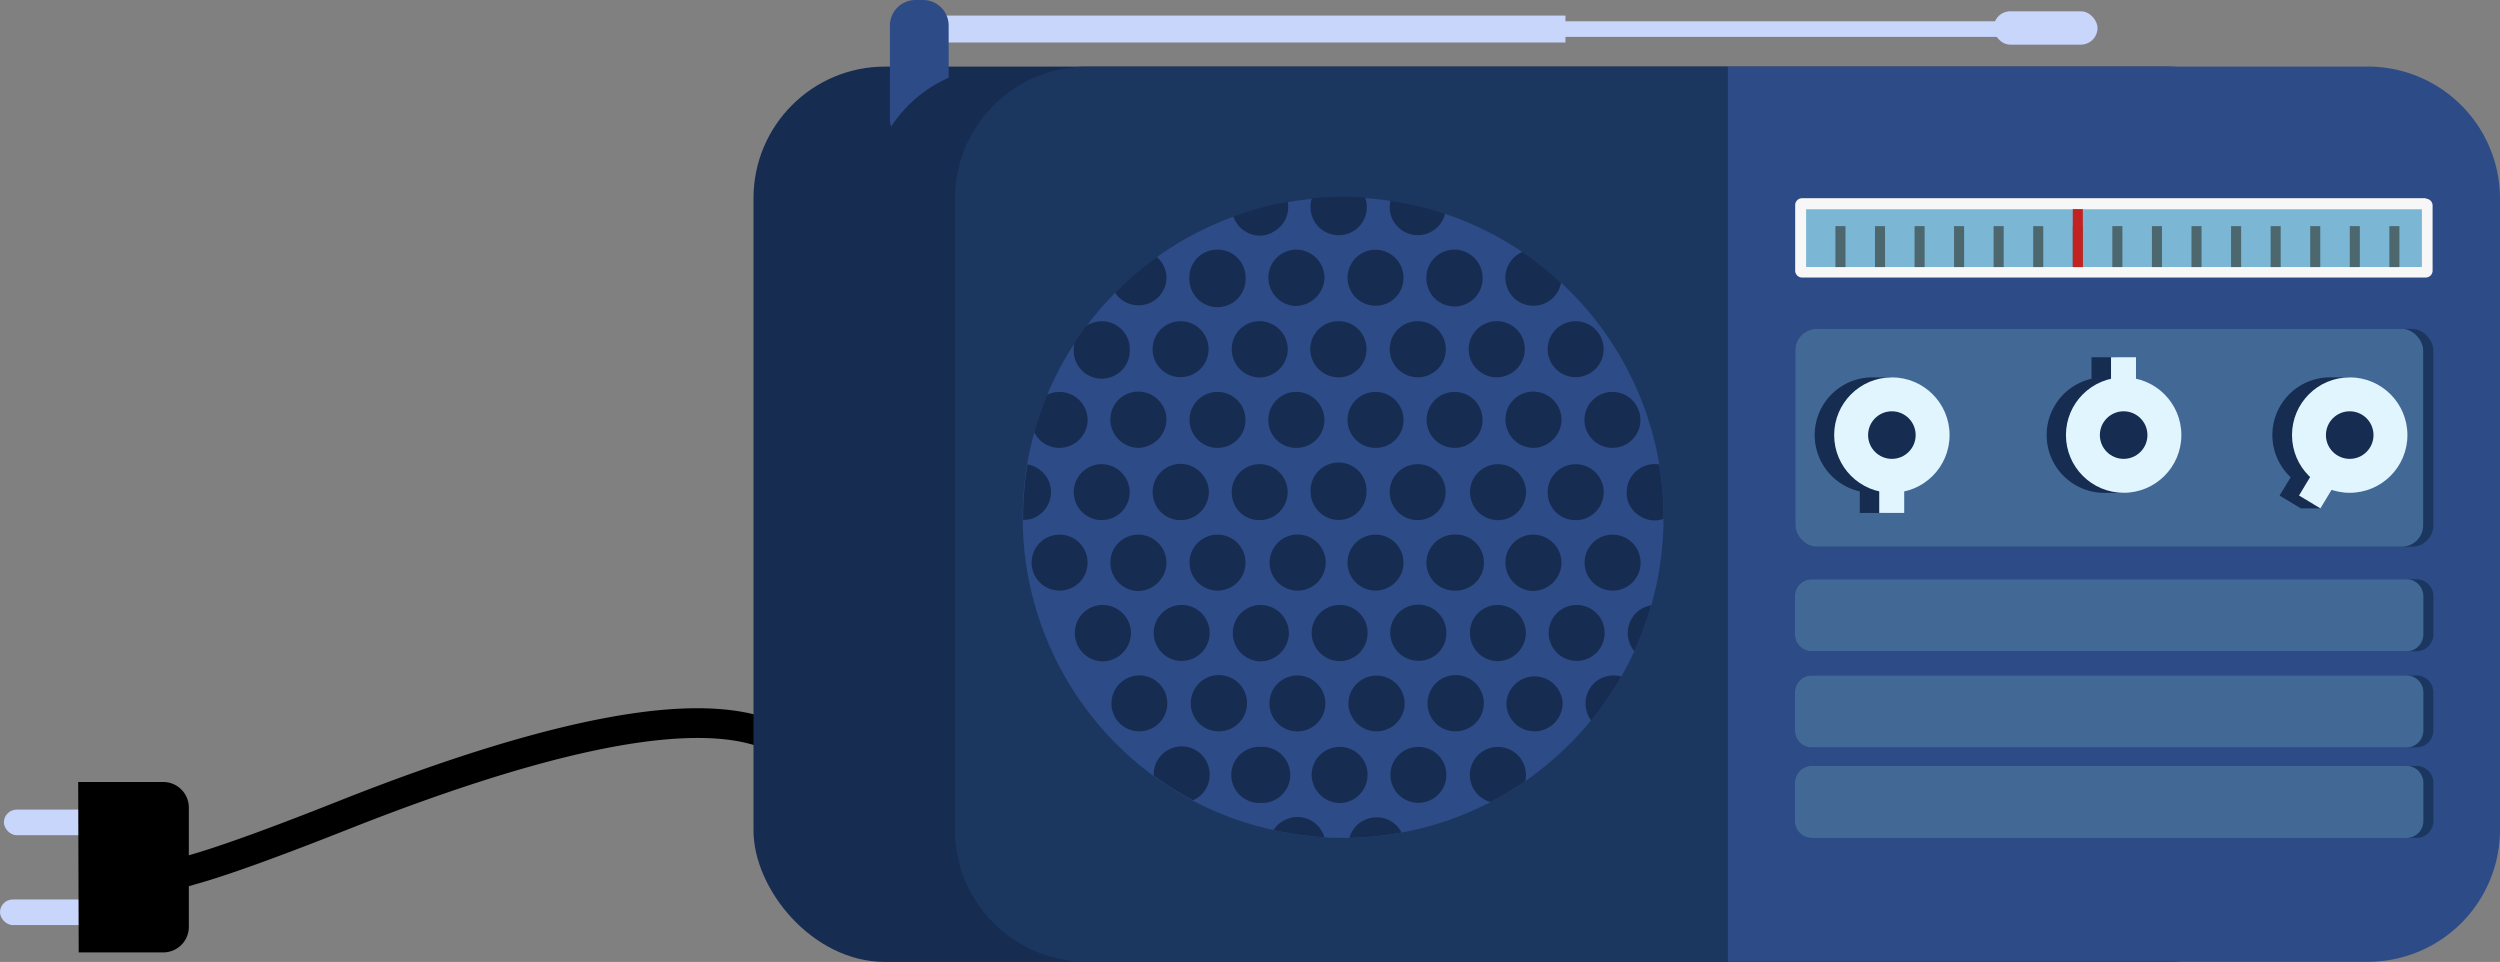 <svg xmlns="http://www.w3.org/2000/svg" viewBox="0 0 340.51 131.02"><rect x="0" y="0" width="340.51" height="131.02" fill="#808080" stroke="none"/><defs><style>.cls-1{fill:#c8d6fc;}.cls-2{fill:#162c51;}.cls-3{fill:#2d4b87;}.cls-4{fill:#1b3760;}.cls-5{fill:#426996;}.cls-6{fill:#7bb6d4;}.cls-7{fill:#f7f7f7;}.cls-8{fill:#4c676e;}.cls-9{fill:#c22320;}.cls-10{fill:#e1f5ff;}</style></defs><g id="Camada_2" data-name="Camada 2"><g id="Layer_1" data-name="Layer 1"><rect class="cls-1" y="122.51" width="15.06" height="3.49" rx="1.75"/><rect class="cls-1" x="0.53" y="110.27" width="15.06" height="3.49" rx="1.75"/><path d="M23,121.15a2.15,2.15,0,0,1-1.89-.84l3.2-2.48a1.84,1.84,0,0,0-1.32-.74h0c.32,0,3.63-.24,23-7.93,18.71-7.43,33.78-11.64,44.79-12.52,9.28-.74,15.91.88,19.68,4.81,6.67,7,1.86,18,1.65,18.45l-3.7-1.65c0-.09,3.9-9-.88-14-2.9-3-8.44-4.21-16.45-3.57-10.6.86-25.27,5-43.6,12.25-9.67,3.83-16.71,6.37-20.92,7.53A15,15,0,0,1,23,121.15Z"/><rect class="cls-1" x="187.31" y="2.9" width="86.58" height="2.12"/><rect class="cls-2" x="102.63" y="9.07" width="210.44" height="121.95" rx="17.92"/><path class="cls-3" d="M340.51,113.1V27A18,18,0,0,0,322.58,9.07H235.29V131h87.29A18,18,0,0,0,340.51,113.1Z"/><rect class="cls-4" x="244.53" y="44.79" width="86.9" height="29.67" rx="2.91"/><rect class="cls-5" x="244.53" y="44.79" width="85.51" height="29.67" rx="2.91"/><path class="cls-4" d="M148,9.07A18,18,0,0,0,130.07,27v86.1A18,18,0,0,0,148,131h87.3V9.07Z"/><path class="cls-3" d="M226.58,70.48v.19a43.65,43.65,0,0,1-1.67,11.78,41.68,41.68,0,0,1-2.31,6.25c-.54,1.18-1.13,2.32-1.77,3.44a44.17,44.17,0,0,1-13.08,14.25,44.27,44.27,0,0,1-4.73,2.85,43.31,43.31,0,0,1-12.13,4.16,44.59,44.59,0,0,1-7.09.72h-.87c-.85,0-1.7,0-2.54-.07a43.68,43.68,0,0,1-6.92-1h0a42.9,42.9,0,0,1-11-4A43.64,43.64,0,0,1,139.3,70.81c0-.11,0-.22,0-.33a44.06,44.06,0,0,1,.6-7.22,40.08,40.08,0,0,1,1-4.43,43.77,43.77,0,0,1,1.75-5.1h0a43.76,43.76,0,0,1,3.72-7h0c.51-.79,1.05-1.56,1.61-2.31h0a43.74,43.74,0,0,1,3.88-4.51,43.44,43.44,0,0,1,23.5-12.36c1.1-.2,2.22-.35,3.35-.46,1.4-.13,2.81-.2,4.24-.2,1,0,2,0,3,.1,1.17.08,2.33.21,3.47.38a43.24,43.24,0,0,1,18,7,42.22,42.22,0,0,1,5.25,4.18A43.56,43.56,0,0,1,226,63.26,44.06,44.06,0,0,1,226.58,70.48Z"/><path class="cls-2" d="M182.85,32a3.83,3.83,0,0,1-4.16-5c1.4-.13,2.81-.2,4.24-.2,1,0,2,0,3,.1A3.81,3.81,0,0,1,182.85,32Z"/><path class="cls-2" d="M196.83,29.1a3.83,3.83,0,0,1-7.55-.75,5.7,5.7,0,0,1,.11-1A42.92,42.92,0,0,1,196.83,29.1Z"/><path class="cls-2" d="M173.51,31.53a3.6,3.6,0,0,1-3.77.06A3.7,3.7,0,0,1,168,29.48a43.47,43.47,0,0,1,7.39-2A3.8,3.8,0,0,1,173.51,31.53Z"/><path class="cls-2" d="M226.58,70.48v.19a3.59,3.59,0,0,1-3.22-.39,3.64,3.64,0,0,1-1.78-3.54,3.81,3.81,0,0,1,4.4-3.48A44.06,44.06,0,0,1,226.58,70.48Z"/><path class="cls-2" d="M224.91,82.45a41.68,41.68,0,0,1-2.31,6.25,4,4,0,0,1-.88-2.78A3.79,3.79,0,0,1,224.91,82.45Z"/><path class="cls-2" d="M140.35,70.71a5.26,5.26,0,0,1-1,.1c0-.11,0-.22,0-.33a44.06,44.06,0,0,1,.6-7.22,3.91,3.91,0,0,1,3,2.54A3.83,3.83,0,0,1,140.35,70.71Z"/><path class="cls-2" d="M190.89,113.4a44.59,44.59,0,0,1-7.09.72,3.82,3.82,0,0,1,4-2.78A3.75,3.75,0,0,1,190.89,113.4Z"/><path class="cls-2" d="M180.39,114.05a43.68,43.68,0,0,1-6.92-1,3.64,3.64,0,0,1,1.43-1.31A3.82,3.82,0,0,1,180.39,114.05Z"/><path class="cls-2" d="M165.8,80.44a3.81,3.81,0,1,1,3.84-3.74A3.79,3.79,0,0,1,165.8,80.44Z"/><path class="cls-2" d="M218.56,86.23a3.81,3.81,0,1,1-3.78-3.83A3.81,3.81,0,0,1,218.56,86.23Z"/><path class="cls-2" d="M207.68,47.59a3.82,3.82,0,1,1-3.85-3.84A3.78,3.78,0,0,1,207.68,47.59Z"/><path class="cls-2" d="M164.76,86.22A3.81,3.81,0,1,1,161,82.4,3.8,3.8,0,0,1,164.76,86.22Z"/><path class="cls-2" d="M165.84,34a3.79,3.79,0,0,1,3.81,3.81,3.83,3.83,0,1,1-7.65,0A3.78,3.78,0,0,1,165.84,34Z"/><path class="cls-2" d="M200.21,86.19A3.78,3.78,0,0,1,204,82.4a3.85,3.85,0,0,1,3.83,3.94,3.89,3.89,0,0,1-4,3.71A3.83,3.83,0,0,1,200.21,86.19Z"/><path class="cls-2" d="M167.92,86.19a3.79,3.79,0,0,1,3.79-3.79,3.87,3.87,0,0,1,3.84,4,3.92,3.92,0,0,1-3.93,3.68A3.84,3.84,0,0,1,167.92,86.19Z"/><path class="cls-2" d="M198.23,99.61a3.77,3.77,0,0,1-3.79-3.78,3.83,3.83,0,1,1,3.79,3.78Z"/><path class="cls-2" d="M203.84,70.84a3.81,3.81,0,0,1,0-7.61,3.81,3.81,0,1,1,0,7.61Z"/><path class="cls-2" d="M146.4,86.2a3.79,3.79,0,0,1,3.83-3.8,3.86,3.86,0,0,1,3.81,4,3.91,3.91,0,0,1-3.93,3.68A3.84,3.84,0,0,1,146.4,86.2Z"/><path class="cls-2" d="M197,86.22A3.74,3.74,0,0,1,193.15,90,3.82,3.82,0,1,1,197,86.22Z"/><path class="cls-2" d="M144.31,80.44a3.81,3.81,0,1,1,3.82-3.9A3.8,3.8,0,0,1,144.31,80.44Z"/><path class="cls-2" d="M197,105.53a3.81,3.81,0,1,1-3.77-3.8A3.81,3.81,0,0,1,197,105.53Z"/><path class="cls-2" d="M158.88,37.73a3.81,3.81,0,0,1-7,2.13A43.14,43.14,0,0,1,157.57,35,3.84,3.84,0,0,1,158.88,37.73Z"/><path class="cls-2" d="M219.6,80.44a3.81,3.81,0,1,1,3.85-3.81A3.78,3.78,0,0,1,219.6,80.44Z"/><path class="cls-2" d="M176.55,80.44a3.82,3.82,0,0,1,0-7.63,3.82,3.82,0,1,1,0,7.63Z"/><path class="cls-2" d="M153.88,47.56a3.82,3.82,0,1,1-7.63,0,4.14,4.14,0,0,1,.09-.87h0c.51-.79,1.05-1.56,1.61-2.31h0a4,4,0,0,1,2.14-.62A3.79,3.79,0,0,1,153.88,47.56Z"/><path class="cls-2" d="M167.77,47.52a3.78,3.78,0,0,1,3.84-3.77,3.85,3.85,0,0,1,3.79,4,3.9,3.9,0,0,1-4,3.66A3.84,3.84,0,0,1,167.77,47.52Z"/><path class="cls-2" d="M220.83,92.14a43.34,43.34,0,0,1-4.12,6,4,4,0,0,1-.75-2.36A3.79,3.79,0,0,1,219.79,92,3.9,3.9,0,0,1,220.83,92.14Z"/><path class="cls-2" d="M187.49,99.61a3.84,3.84,0,0,1-3.83-3.76,3.83,3.83,0,1,1,7.66,0A3.83,3.83,0,0,1,187.49,99.61Z"/><path class="cls-2" d="M193.09,70.84a3.81,3.81,0,1,1,0-7.62,3.81,3.81,0,1,1,0,7.62Z"/><path class="cls-2" d="M151.24,76.6a3.79,3.79,0,0,1,3.83-3.78,3.86,3.86,0,0,1,3.81,4,3.94,3.94,0,0,1-4,3.68A3.88,3.88,0,0,1,151.24,76.6Z"/><path class="cls-2" d="M172.76,37.8A3.8,3.8,0,0,1,176.59,34a3.88,3.88,0,0,1,3.81,4,4,4,0,0,1-4,3.68A3.87,3.87,0,0,1,172.76,37.8Z"/><path class="cls-2" d="M205.05,76.63a3.78,3.78,0,0,1,3.84-3.81,3.86,3.86,0,0,1,3.79,4,3.92,3.92,0,0,1-4,3.67A3.85,3.85,0,0,1,205.05,76.63Z"/><path class="cls-2" d="M162.48,109a43.9,43.9,0,0,1-5.34-3.35v-.18a3.81,3.81,0,0,1,7.62,0A3.75,3.75,0,0,1,162.48,109Z"/><path class="cls-2" d="M209,99.61a3.82,3.82,0,0,1-3.82-3.72,3.83,3.83,0,0,1,7.65-.2A3.83,3.83,0,0,1,209,99.61Z"/><path class="cls-2" d="M218.42,47.58a3.81,3.81,0,1,1-3.83-3.83A3.82,3.82,0,0,1,218.42,47.58Z"/><path class="cls-2" d="M155.21,99.61a3.79,3.79,0,0,1-3.83-3.82,3.84,3.84,0,0,1,3.8-3.8,3.81,3.81,0,1,1,0,7.62Z"/><path class="cls-2" d="M214.58,70.84A3.75,3.75,0,0,1,210.8,67a3.8,3.8,0,0,1,3.82-3.77,3.81,3.81,0,1,1,0,7.62Z"/><path class="cls-2" d="M164.61,47.57a3.81,3.81,0,1,1-3.79-3.82A3.81,3.81,0,0,1,164.61,47.57Z"/><path class="cls-2" d="M189.29,47.54a3.78,3.78,0,0,1,3.79-3.79,3.82,3.82,0,1,1-3.79,3.79Z"/><path class="cls-2" d="M171.57,70.84a3.74,3.74,0,0,1-3.8-3.8,3.8,3.8,0,0,1,3.8-3.82,3.81,3.81,0,1,1,0,7.62Z"/><path class="cls-2" d="M165.81,61a3.81,3.81,0,1,1,3.83-3.82A3.79,3.79,0,0,1,165.81,61Z"/><path class="cls-2" d="M219.62,61a3.81,3.81,0,1,1,0-7.62,3.81,3.81,0,1,1,0,7.62Z"/><path class="cls-2" d="M198.13,34a3.84,3.84,0,0,1,3.8,3.65,3.83,3.83,0,1,1-7.65.17A3.81,3.81,0,0,1,198.13,34Z"/><path class="cls-2" d="M212.62,38.5a3.82,3.82,0,0,1-7.58-.72,3.79,3.79,0,0,1,2.33-3.46A42.22,42.22,0,0,1,212.62,38.5Z"/><path class="cls-2" d="M166,99.61a3.79,3.79,0,0,1-3.81-3.83A3.83,3.83,0,1,1,166,99.61Z"/><path class="cls-2" d="M148.14,57.27A3.85,3.85,0,0,1,144.27,61a3.77,3.77,0,0,1-3.4-2.13,43.77,43.77,0,0,1,1.75-5.1h0a3.9,3.9,0,0,1,1.74-.39A3.85,3.85,0,0,1,148.14,57.27Z"/><path class="cls-2" d="M186.12,67a3.81,3.81,0,0,1-3.93,3.82A3.86,3.86,0,0,1,178.51,67a3.81,3.81,0,1,1,7.61,0Z"/><path class="cls-2" d="M171.72,109.36a3.82,3.82,0,1,1,0-7.63,3.82,3.82,0,1,1,0,7.63Z"/><path class="cls-2" d="M187.34,41.64a3.81,3.81,0,1,1,3.82-3.76A3.77,3.77,0,0,1,187.34,41.64Z"/><path class="cls-2" d="M176.55,61a3.75,3.75,0,0,1-3.79-3.81,3.81,3.81,0,0,1,3.81-3.82,3.86,3.86,0,0,1,3.82,3.85A3.79,3.79,0,0,1,176.55,61Z"/><path class="cls-2" d="M186.27,86.22a3.82,3.82,0,0,1-3.72,3.83,3.87,3.87,0,0,1-3.9-3.84,3.82,3.82,0,0,1,3.79-3.81A3.78,3.78,0,0,1,186.27,86.22Z"/><path class="cls-2" d="M187.32,80.44a3.81,3.81,0,1,1,3.84-3.78A3.81,3.81,0,0,1,187.32,80.44Z"/><path class="cls-2" d="M198.1,80.44a3.8,3.8,0,0,1-3.82-3.81,3.85,3.85,0,0,1,3.82-3.82,3.82,3.82,0,1,1,0,7.63Z"/><path class="cls-2" d="M186.12,47.58a3.83,3.83,0,0,1-3.66,3.82,3.88,3.88,0,0,1-4-3.83,3.82,3.82,0,0,1,3.81-3.82A3.77,3.77,0,0,1,186.12,47.58Z"/><path class="cls-2" d="M160.8,70.84A3.78,3.78,0,0,1,157,67a3.82,3.82,0,0,1,3.81-3.82,3.9,3.9,0,0,1,3.84,4A3.85,3.85,0,0,1,160.8,70.84Z"/><path class="cls-2" d="M205.05,57.12a3.78,3.78,0,0,1,3.83-3.78,3.85,3.85,0,0,1,3.8,3.93A3.91,3.91,0,0,1,209,61,3.84,3.84,0,0,1,205.05,57.12Z"/><path class="cls-2" d="M151.24,57.15a3.79,3.79,0,0,1,3.81-3.81,3.84,3.84,0,0,1,3.83,3.73A3.94,3.94,0,0,1,155.11,61,3.87,3.87,0,0,1,151.24,57.15Z"/><path class="cls-2" d="M150.06,70.84a3.81,3.81,0,1,1,0-7.62,3.86,3.86,0,0,1,3.81,3.94A3.82,3.82,0,0,1,150.06,70.84Z"/><path class="cls-2" d="M187.32,61a3.81,3.81,0,1,1,3.84-3.87A3.76,3.76,0,0,1,187.32,61Z"/><path class="cls-2" d="M180.52,95.82A3.81,3.81,0,1,1,176.73,92,3.82,3.82,0,0,1,180.52,95.82Z"/><path class="cls-2" d="M186.27,105.55a3.85,3.85,0,0,1-3.79,3.83,3.9,3.9,0,0,1-3.83-3.85,3.82,3.82,0,0,1,3.83-3.8A3.78,3.78,0,0,1,186.27,105.55Z"/><path class="cls-2" d="M207.84,105.7a3.83,3.83,0,0,1-.09.69,44.27,44.27,0,0,1-4.73,2.85,3.82,3.82,0,1,1,4.82-3.54Z"/><path class="cls-2" d="M198.09,61a3.81,3.81,0,1,1,3.84-3.81A3.8,3.8,0,0,1,198.09,61Z"/><rect class="cls-6" x="245.24" y="27.76" width="85.36" height="9.33" rx="0.21"/><path class="cls-7" d="M329.87,28.5v7.87H246V28.5h83.9M330.4,27H245.45a.94.94,0,0,0-.94.94v8.92a.94.94,0,0,0,.94.94H330.4a.94.94,0,0,0,.93-.94V28a.94.94,0,0,0-.93-.94Z"/><rect class="cls-8" x="249.99" y="30.8" width="1.37" height="5.58"/><rect class="cls-8" x="255.38" y="30.8" width="1.37" height="5.58"/><rect class="cls-8" x="260.77" y="30.8" width="1.37" height="5.58"/><rect class="cls-8" x="266.15" y="30.8" width="1.37" height="5.58"/><rect class="cls-8" x="271.54" y="30.8" width="1.37" height="5.58"/><rect class="cls-8" x="276.93" y="30.8" width="1.37" height="5.58"/><rect class="cls-8" x="282.32" y="30.8" width="1.37" height="5.58"/><rect class="cls-8" x="287.71" y="30.8" width="1.37" height="5.58"/><rect class="cls-8" x="293.1" y="30.8" width="1.37" height="5.58"/><rect class="cls-8" x="298.49" y="30.8" width="1.37" height="5.58"/><rect class="cls-8" x="303.88" y="30.8" width="1.37" height="5.58"/><rect class="cls-8" x="309.27" y="30.8" width="1.37" height="5.58"/><rect class="cls-8" x="314.66" y="30.8" width="1.37" height="5.58"/><rect class="cls-8" x="320.05" y="30.8" width="1.37" height="5.58"/><rect class="cls-8" x="325.44" y="30.8" width="1.37" height="5.58"/><rect class="cls-9" x="282.32" y="28.48" width="1.37" height="7.89"/><path class="cls-2" d="M294.46,59.26a7.87,7.87,0,0,0-6.18-7.68V48.66h-3.41v2.93a7.87,7.87,0,0,0,1.72,15.54h2.66v-.47A7.85,7.85,0,0,0,294.46,59.26Z"/><circle class="cls-10" cx="289.25" cy="59.26" r="7.86"/><rect class="cls-10" x="287.53" y="48.66" width="3.4" height="4.04"/><circle class="cls-2" cx="289.25" cy="59.26" r="3.24"/><path class="cls-2" d="M262.89,59.26a7.85,7.85,0,0,1-6.18,7.68v2.92h-3.4V66.93A7.86,7.86,0,0,1,255,51.4h2.65v.46A7.86,7.86,0,0,1,262.89,59.26Z"/><circle class="cls-10" cx="257.68" cy="59.26" r="7.86"/><rect class="cls-10" x="255.96" y="65.82" width="3.4" height="4.04"/><circle class="cls-2" cx="257.68" cy="59.26" r="3.24"/><path class="cls-2" d="M321.49,52.52a7.93,7.93,0,0,0-1.57-.72l.12-.4h-2.91A7.86,7.86,0,0,0,312,65l-1.51,2.5,2.92,1.75h2.61l.63-2.87c3,.58,5.8-.25,7.49-3A7.88,7.88,0,0,0,321.49,52.52Z"/><circle class="cls-10" cx="320.04" cy="59.26" r="7.86"/><rect class="cls-10" x="313.94" y="64.6" width="3.4" height="4.04" transform="translate(551.8 286.39) rotate(-148.98)"/><circle class="cls-2" cx="320.04" cy="59.26" r="3.24"/><rect class="cls-1" x="126.64" y="2.12" width="86.58" height="3.67"/><path class="cls-3" d="M129.21,3.48v7.11a18.09,18.09,0,0,0-7.84,6.66,3.52,3.52,0,0,1-.16-1V3.48A3.49,3.49,0,0,1,124.69,0h1A3.48,3.48,0,0,1,129.21,3.48Z"/><rect class="cls-1" x="271.54" y="1.54" width="14.15" height="4.54" rx="2.27"/><path class="cls-4" d="M246.78,78.9h82.36a2.3,2.3,0,0,1,2.3,2.3V86.4a2.3,2.3,0,0,1-2.3,2.3H246.77a2.29,2.29,0,0,1-2.29-2.29V81.19A2.3,2.3,0,0,1,246.78,78.9Z"/><path class="cls-5" d="M246.77,78.9h81a2.3,2.3,0,0,1,2.3,2.3V86.4a2.3,2.3,0,0,1-2.3,2.3h-81a2.29,2.29,0,0,1-2.29-2.29V81.19A2.29,2.29,0,0,1,246.77,78.9Z"/><path class="cls-4" d="M246.77,92h82.36a2.3,2.3,0,0,1,2.3,2.3V99.5a2.3,2.3,0,0,1-2.3,2.3H246.77a2.29,2.29,0,0,1-2.29-2.29V94.29A2.29,2.29,0,0,1,246.77,92Z"/><path class="cls-5" d="M246.77,92h81a2.3,2.3,0,0,1,2.3,2.3V99.5a2.3,2.3,0,0,1-2.3,2.3h-81a2.29,2.29,0,0,1-2.29-2.29V94.29A2.29,2.29,0,0,1,246.77,92Z"/><path class="cls-4" d="M246.78,104.32h82.36a2.3,2.3,0,0,1,2.3,2.3v5.21a2.3,2.3,0,0,1-2.3,2.3H246.77a2.29,2.29,0,0,1-2.29-2.29v-5.21A2.3,2.3,0,0,1,246.78,104.32Z"/><path class="cls-5" d="M246.77,104.32h81a2.3,2.3,0,0,1,2.3,2.3v5.21a2.3,2.3,0,0,1-2.3,2.3h-81a2.29,2.29,0,0,1-2.29-2.29v-5.22A2.29,2.29,0,0,1,246.77,104.32Z"/><path d="M22.19,106.51l-11.54,0,.07,23.21,11.54,0a3.48,3.48,0,0,0,3.46-3.49l0-16.25A3.49,3.49,0,0,0,22.19,106.51Z"/></g></g></svg>